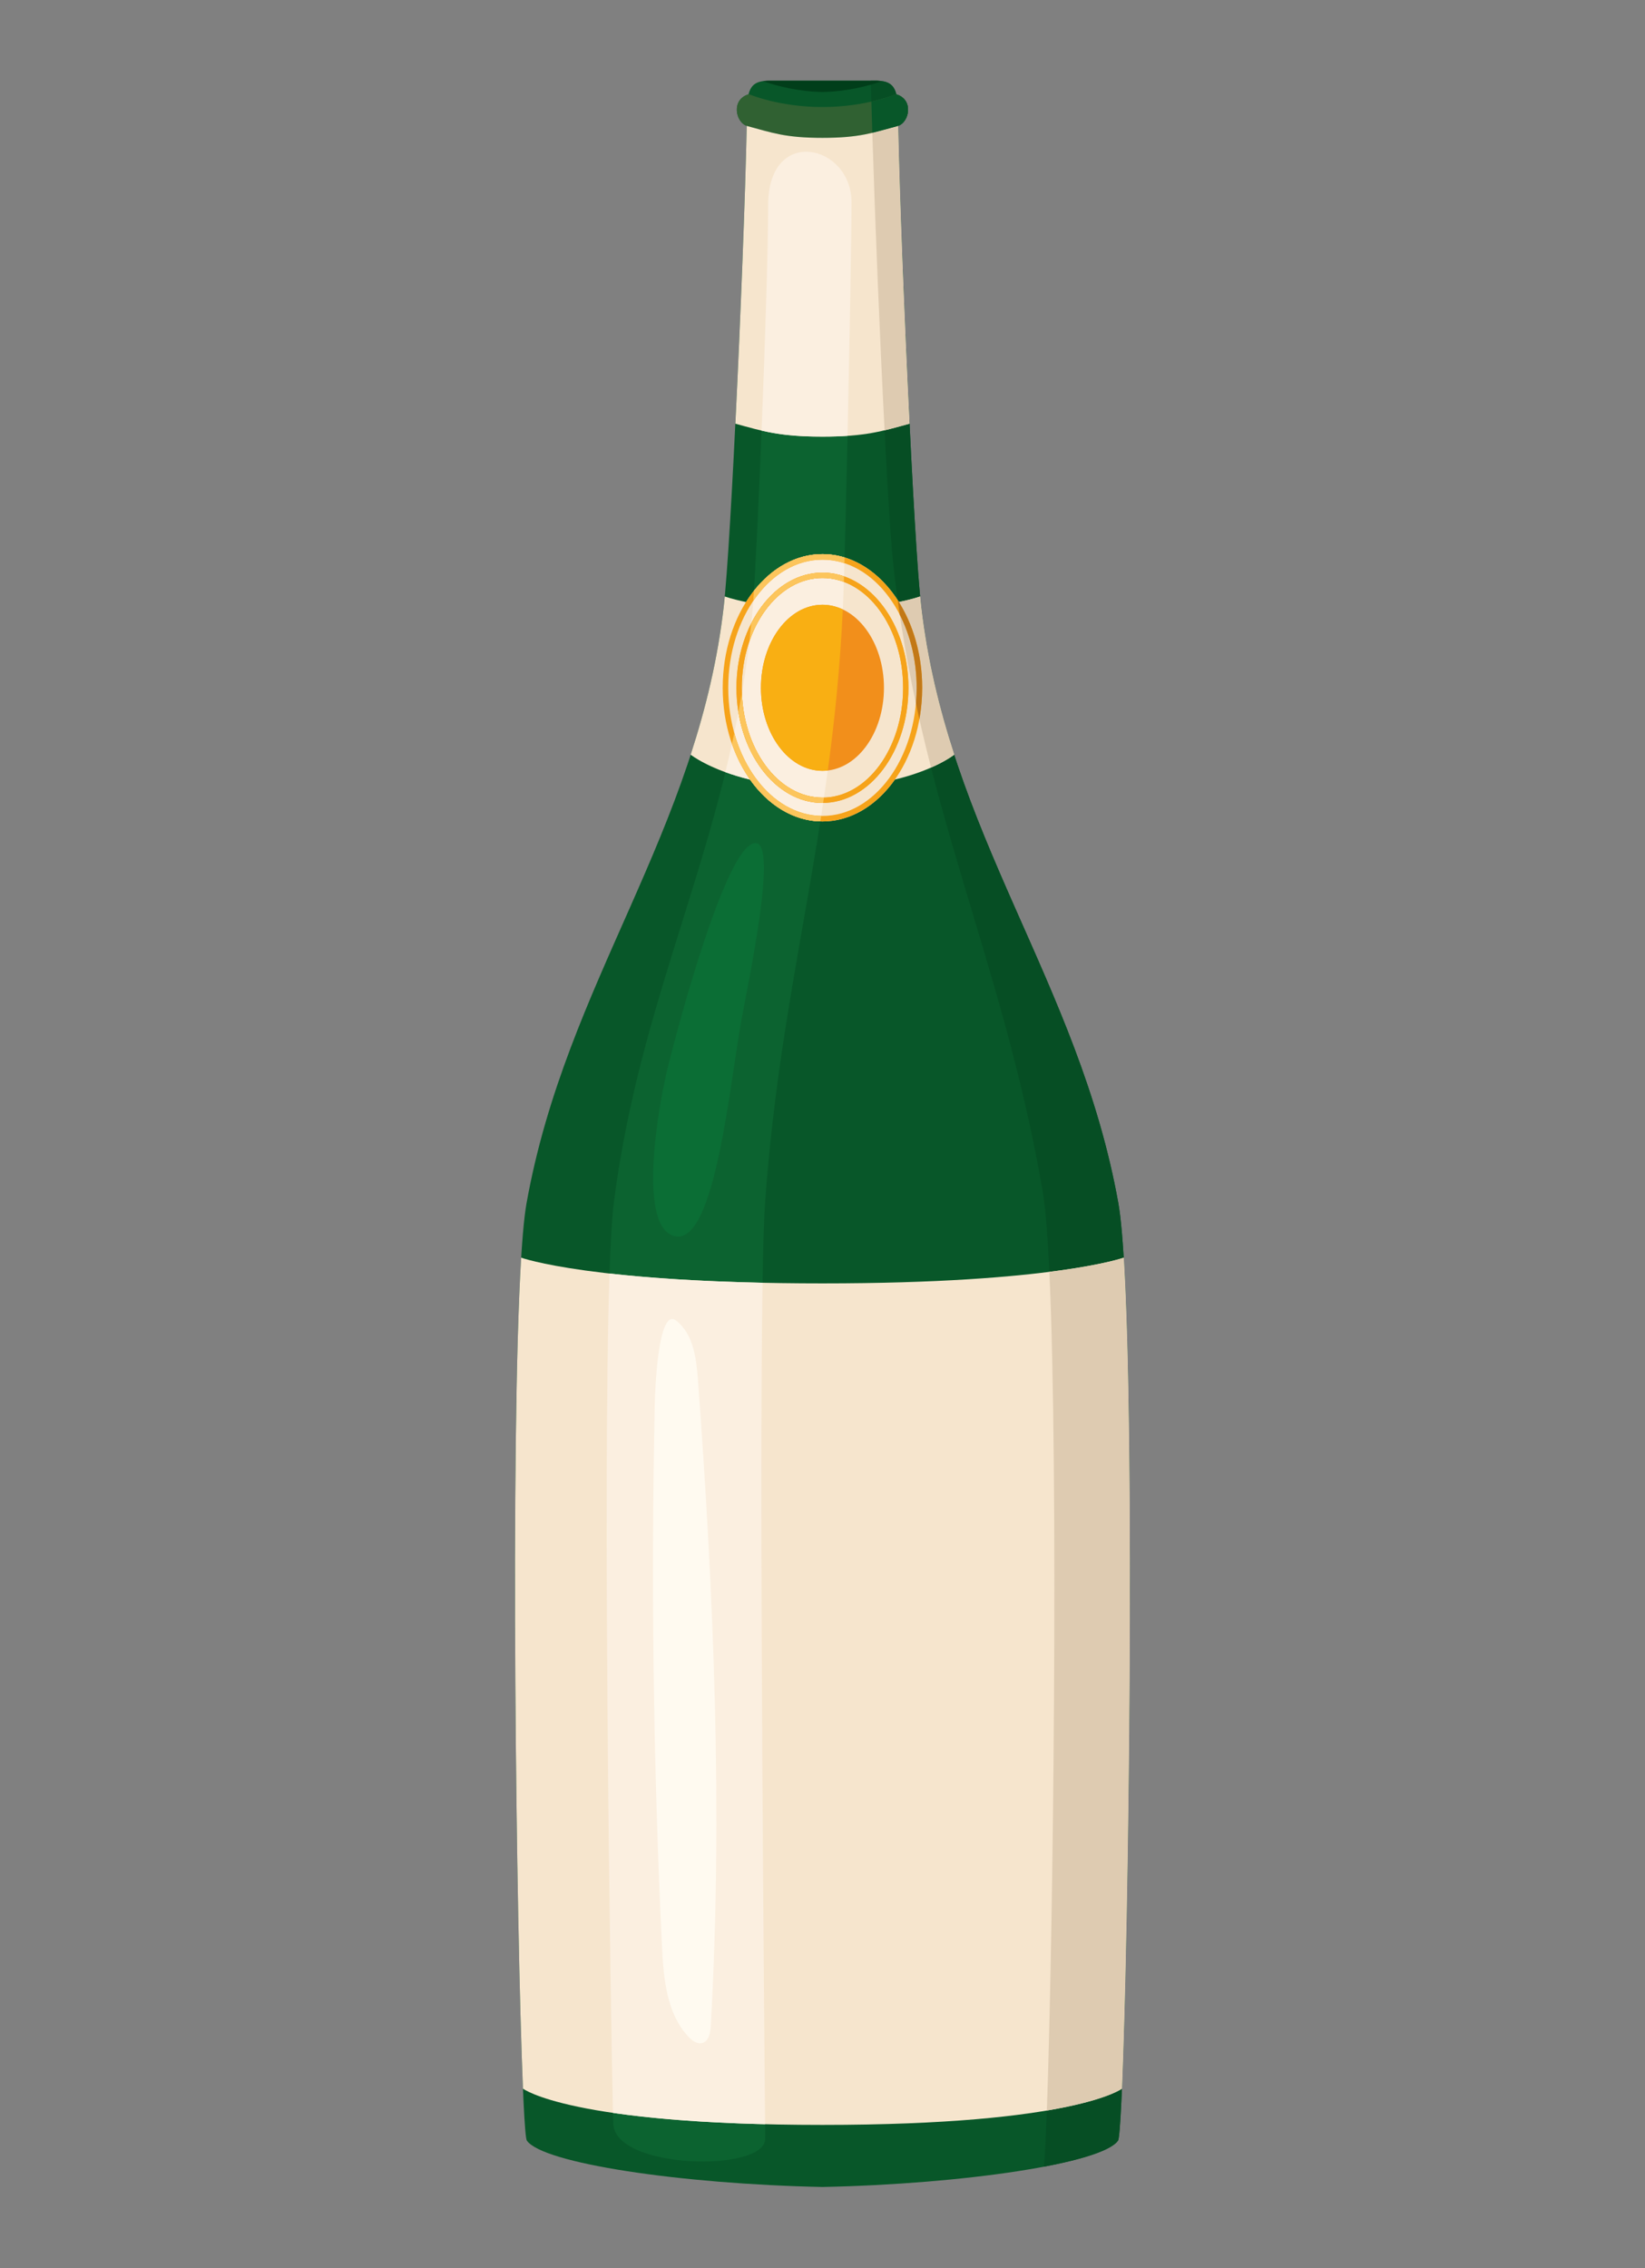 <?xml version="1.0" encoding="utf-8"?>
<!-- Generator: Adobe Illustrator 27.5.0, SVG Export Plug-In . SVG Version: 6.00 Build 0)  -->
<svg version="1.1" id="Capa_1" xmlns="http://www.w3.org/2000/svg" xmlns:xlink="http://www.w3.org/1999/xlink" x="0px" y="0px"
	 viewBox="0 0 1807 2491" style="enable-background:new 0 0 1807 2491;" xml:space="preserve">
<rect x="0" y="0" width="1807" height="2491" fill="#808080" stroke="none"/>
<g>
	<g>
		<path style="fill:#085729;" d="M1228.421,1320.969c-43.827-243.607-187.682-405.126-216.518-654.5
			c-8.146-70.445-22.609-395.311-25.294-528.265c12.269-4.19,17.308-28.709-1.988-34.589c-2.659-10.764-8.843-14.679-21.257-14.941
			h-119.84c-12.414,0.262-18.598,4.176-21.257,14.941c-19.295,5.881-14.258,30.399-1.988,34.589
			c-2.685,132.954-17.149,457.82-25.294,528.265c-28.836,249.375-172.691,410.893-216.518,654.5
			c-23.527,130.771-8.926,1016.432,0.24,1029.828c17.129,25.033,168.897,47.748,324.728,50.999v0.001
			c0.003,0,0.006-0.001,0.009-0.001c0.004,0,0.006,0.001,0.009,0.001v-0.001c155.831-3.251,307.598-25.966,324.728-50.999
			C1237.347,2337.401,1251.947,1451.74,1228.421,1320.969z"/>
	</g>
	<g>
		<path style="fill:#064E24;" d="M1228.421,1320.969c-43.827-243.607-187.682-405.126-216.517-654.5
			c-8.146-70.445-22.609-395.311-25.294-528.265c12.269-4.19,17.308-28.709-1.988-34.589c-2.659-10.764-8.843-14.679-21.257-14.941
			h-6.742c3.589,150.196,17.074,462.801,24.831,533.22c28.836,261.773,120.172,431.321,163.999,687.04
			c22.226,129.682,10.425,966.561,1.323,1070.573c44.062-8.358,74.306-18.334,81.406-28.709
			C1237.347,2337.401,1251.947,1451.74,1228.421,1320.969z"/>
	</g>
	<g>
		<path style="fill:#0C6330;" d="M840.509,2349.21c0.321-13.873-9.39-897.47-0.095-1028.241
			c17.316-243.607,74.149-405.126,85.542-654.5c2.832-61.99,9.422-380.587,9.422-444.345c0-63.758-91.6-84.807-91.6,3.296
			c0,88.103-11.762,379.058-16.817,441.048c-20.334,249.375-121.777,410.893-152.683,654.5
			c-16.591,130.771-1.89,997.837-0.522,1012.648C678.29,2382.738,839.669,2385.517,840.509,2349.21z"/>
	</g>
	<g>
		<path style="fill:#F6E5CD;" d="M1232.426,2293.771c7.401-176.442,14.26-712.571,1.95-912.557c0,0-77.98,28.239-330.932,28.239
			s-330.932-28.239-330.932-28.239c-12.31,199.986-5.45,736.115,1.951,912.557c0,0,51.496,39.847,328.982,39.847
			C1180.93,2333.618,1232.426,2293.771,1232.426,2293.771z"/>
	</g>
	<g>
		<path style="fill:#FBEFE0;" d="M837.654,1408.77c-72.866-1.56-127.759-5.612-168.123-10.145
			c-7.836,233.067,1.438,825.365,3.804,921.795c39.339,5.748,93.394,10.648,167.095,12.454
			C839.644,2227.84,833.864,1648.504,837.654,1408.77z"/>
	</g>
	<path style="fill:#013E1A;" d="M903.453,101.023c25.637-0.427,50.185-6.407,65.353-11.922c-1.671-0.238-3.468-0.385-5.443-0.427
		h-119.84c-1.974,0.042-3.771,0.189-5.443,0.427c15.169,5.515,39.716,11.495,65.353,11.922v0.001c0.003,0,0.006,0,0.009,0
		C903.447,101.024,903.449,101.024,903.453,101.023L903.453,101.023z"/>
	<g>
		<path style="fill:#306132;" d="M984.189,103.454c0,0-33.021,14.098-80.746,14.098c-47.725,0-80.745-14.098-80.745-14.098
			c-20.242,5.74-14.591,31.602-1.677,35.035c27.235,7.24,41.326,12.9,82.422,12.9c41.097,0,55.187-5.66,82.423-12.9
			C998.78,135.056,1004.431,109.194,984.189,103.454z"/>
	</g>
	<g>
		<path style="fill:#F6E5CD;" d="M903.443,479.511c47.555,0,66.012-6.101,95.656-14.205
			c-5.744-116.796-10.98-252.312-12.491-327.102c-0.251,0.086-0.486,0.217-0.743,0.285c-27.235,7.24-41.326,12.9-82.423,12.9
			c-41.097,0-55.188-5.66-82.422-12.9c-0.257-0.068-0.491-0.2-0.743-0.285c-1.511,74.79-6.748,210.305-12.492,327.102
			C837.431,473.41,855.889,479.511,903.443,479.511z"/>
	</g>
	<g>
		<path style="fill:#DECBB1;" d="M971.682,472.582c8.889-2.105,17.535-4.576,27.418-7.277c-0.172-3.505-0.344-7.029-0.515-10.566
			c-0.044-0.922-0.089-1.851-0.134-2.775c-0.122-2.53-0.244-5.062-0.366-7.606c-0.067-1.427-0.135-2.859-0.204-4.29
			c-0.1-2.12-0.201-4.241-0.301-6.369c-0.07-1.483-0.139-2.969-0.209-4.456c-0.093-1.988-0.186-3.978-0.279-5.971
			c-0.076-1.643-0.152-3.286-0.229-4.932c-0.095-2.079-0.192-4.16-0.286-6.244c-0.064-1.405-0.129-2.809-0.193-4.216
			c-0.105-2.295-0.208-4.592-0.312-6.89c-0.06-1.318-0.12-2.634-0.178-3.952c-0.101-2.238-0.2-4.477-0.3-6.717
			c-0.065-1.446-0.129-2.89-0.193-4.336c-0.123-2.777-0.245-5.554-0.366-8.331c-0.064-1.467-0.128-2.931-0.192-4.397
			c-0.121-2.785-0.242-5.57-0.361-8.352c-0.061-1.433-0.122-2.864-0.184-4.296c-0.097-2.264-0.194-4.526-0.29-6.787
			c-0.056-1.339-0.112-2.674-0.169-4.012c-0.091-2.161-0.183-4.32-0.272-6.476c-0.071-1.683-0.141-3.362-0.21-5.04
			c-0.076-1.846-0.153-3.689-0.228-5.53c-0.07-1.716-0.141-3.428-0.211-5.14c-0.075-1.825-0.149-3.646-0.223-5.466
			c-0.067-1.666-0.135-3.331-0.202-4.992c-0.083-2.053-0.164-4.098-0.246-6.142c-0.057-1.437-0.115-2.875-0.171-4.308
			c-0.078-1.952-0.154-3.893-0.23-5.836c-0.064-1.631-0.128-3.265-0.192-4.89c-0.1-2.553-0.197-5.089-0.295-7.623
			c-0.049-1.268-0.098-2.536-0.146-3.799c-0.111-2.896-0.221-5.783-0.329-8.651c-0.055-1.447-0.107-2.878-0.162-4.318
			c-0.071-1.906-0.142-3.814-0.212-5.706c-0.058-1.568-0.115-3.122-0.172-4.679c-0.064-1.745-0.128-3.489-0.19-5.221
			c-0.06-1.639-0.118-3.267-0.176-4.894c-0.06-1.659-0.119-3.314-0.177-4.96c-0.054-1.529-0.108-3.05-0.162-4.567
			c-0.063-1.791-0.125-3.569-0.186-5.343c-0.049-1.392-0.096-2.782-0.144-4.163c-0.063-1.86-0.126-3.701-0.188-5.54
			c-0.044-1.318-0.09-2.64-0.133-3.947c-0.065-1.92-0.126-3.815-0.189-5.71c-0.037-1.154-0.077-2.322-0.114-3.467
			c-0.197-6.051-0.385-11.966-0.562-17.732c-0.033-1.085-0.064-2.145-0.097-3.22c-0.052-1.73-0.105-3.462-0.155-5.164
			c-0.038-1.298-0.076-2.573-0.112-3.854c-0.046-1.562-0.091-3.119-0.135-4.655c-0.031-1.106-0.062-2.197-0.092-3.289
			c-0.046-1.666-0.093-3.318-0.137-4.952c-0.029-1.068-0.057-2.127-0.085-3.18c-0.042-1.573-0.083-3.124-0.122-4.664
			c-0.026-1.018-0.053-2.036-0.078-3.039c-0.04-1.598-0.079-3.166-0.117-4.725c-0.022-0.919-0.045-1.846-0.067-2.751
			c-0.039-1.65-0.076-3.26-0.112-4.863c-0.018-0.763-0.036-1.544-0.053-2.297c-0.051-2.319-0.1-4.596-0.144-6.811
			c-0.251,0.086-0.486,0.217-0.743,0.285c-10.385,2.76-18.863,5.288-27.651,7.363C961.203,242.204,966.464,371.108,971.682,472.582z
			"/>
	</g>
	<g>
		<path style="fill:#FBEFE0;" d="M935.378,222.124c0-63.758-91.6-84.807-91.6,3.296c0,46.815-3.321,150.904-7.193,247.484
			c17.373,4.023,35.977,6.606,66.858,6.606c10.476,0,19.481-0.312,27.563-0.86C933.318,373.07,935.378,257.771,935.378,222.124z"/>
	</g>
	<g>
		<path style="fill:#DECBB1;" d="M1241.136,1727.664c-0.006-10.947-0.022-21.833-0.051-32.638c-0.001-0.16-0.001-0.319-0.002-0.479
			c-0.029-10.815-0.07-21.547-0.122-32.179c-0.001-0.187-0.002-0.375-0.003-0.562c-0.054-10.642-0.12-21.182-0.199-31.598
			c-0.001-0.128-0.002-0.257-0.003-0.384c-0.08-10.435-0.172-20.746-0.278-30.913c-0.002-0.132-0.003-0.264-0.005-0.396
			c-0.105-10.108-0.224-20.07-0.357-29.873c-0.003-0.219-0.006-0.439-0.009-0.657c-0.134-9.8-0.282-19.437-0.444-28.891
			c-0.002-0.135-0.005-0.271-0.007-0.405c-0.163-9.472-0.341-18.758-0.534-27.841c-0.003-0.146-0.006-0.293-0.009-0.44
			c-0.193-9.052-0.401-17.899-0.624-26.524c-0.004-0.16-0.008-0.321-0.012-0.481c-0.224-8.628-0.465-17.029-0.72-25.186
			c-0.004-0.126-0.008-0.252-0.012-0.378c-0.256-8.142-0.529-16.037-0.818-23.668c-0.005-0.14-0.01-0.281-0.015-0.421
			c-0.289-7.599-0.595-14.931-0.918-21.981c-0.007-0.15-0.013-0.302-0.021-0.453c-0.323-7.019-0.662-13.752-1.02-20.185
			c-0.008-0.155-0.016-0.312-0.025-0.466c-0.181-3.227-0.365-6.382-0.554-9.452c0,0-22.3,8.069-81.684,15.581
			c10.289,221.331,4.176,731.859-2.766,921.049c65.732-11.129,82.492-24.067,82.5-24.073c0.003-0.06,0.005-0.12,0.008-0.18
			c0.109-2.596,0.218-5.275,0.326-8.025c0.013-0.319,0.025-0.647,0.037-0.968c0.102-2.606,0.204-5.272,0.306-8.01
			c0.006-0.192,0.014-0.38,0.021-0.573c0.108-2.941,0.218-5.961,0.326-9.049c0.01-0.288,0.02-0.581,0.03-0.87
			c0.104-2.968,0.207-5.997,0.31-9.093c0.006-0.178,0.012-0.352,0.018-0.53c0.108-3.261,0.216-6.596,0.323-9.995
			c0.01-0.301,0.019-0.607,0.029-0.909c0.101-3.213,0.201-6.484,0.302-9.816c0.007-0.25,0.015-0.494,0.022-0.744
			c0.107-3.547,0.213-7.159,0.317-10.833c0.008-0.26,0.015-0.522,0.022-0.782c0.211-7.392,0.42-15.037,0.626-22.917
			c0.012-0.47,0.024-0.946,0.036-1.417c0.204-7.831,0.404-15.884,0.602-24.155c0.009-0.383,0.018-0.769,0.027-1.152
			c0.2-8.368,0.395-16.945,0.587-25.722c0.008-0.394,0.017-0.79,0.026-1.184c0.194-8.91,0.384-18.014,0.569-27.304
			c0.002-0.118,0.005-0.237,0.007-0.355c0.187-9.361,0.369-18.906,0.546-28.613c0.008-0.4,0.015-0.802,0.022-1.202
			c0.174-9.578,0.343-19.311,0.507-29.185c0.006-0.37,0.012-0.741,0.018-1.111c0.164-9.959,0.323-20.055,0.475-30.274
			c0.004-0.236,0.007-0.472,0.011-0.709c0.154-10.325,0.302-20.772,0.443-31.323c0.003-0.21,0.006-0.421,0.008-0.631
			c0.14-10.445,0.272-20.992,0.398-31.618c0.006-0.505,0.012-1.011,0.017-1.518c0.125-10.645,0.243-21.367,0.353-32.152
			c0.002-0.138,0.004-0.276,0.005-0.414c0.111-10.86,0.213-21.782,0.307-32.745c0.004-0.419,0.007-0.838,0.011-1.258
			c0.093-10.919,0.178-21.878,0.254-32.859c0.002-0.2,0.003-0.4,0.005-0.6c0.076-10.983,0.142-21.987,0.2-32.993
			c0.002-0.446,0.005-0.891,0.007-1.336c0.057-10.974,0.104-21.948,0.142-32.903c0.001-0.231,0.002-0.463,0.002-0.694
			c0.038-11.098,0.066-22.175,0.083-33.213c0-0.181,0-0.363,0.001-0.544c0.016-11.038,0.022-22.035,0.017-32.972
			C1241.136,1728.101,1241.136,1727.883,1241.136,1727.664z"/>
	</g>
	<g>
		<path style="fill:#085729;" d="M958.215,145.852c8.789-2.075,17.266-4.603,27.651-7.363c0.257-0.068,0.491-0.2,0.743-0.285l0,0
			c12.269-4.19,17.308-28.709-1.988-34.589l0,0c-0.153-0.047-0.275-0.117-0.431-0.16c0,0-10.022,4.271-26.978,8.112
			C957.507,122.412,957.844,133.886,958.215,145.852z"/>
	</g>
	<g>
		<path style="fill:#F6E5CD;" d="M1048.192,828.813c-16.522-50.782-29.561-104.154-36.289-162.344
			c-0.379-3.275-0.771-7.103-1.175-11.433c0,0-7.878,2.948-23.338,6.114c-20.114-32.129-50.274-52.604-83.947-52.604
			c-33.672,0-63.832,20.475-83.945,52.604c-15.46-3.165-23.339-6.114-23.339-6.114c-0.404,4.33-0.797,8.158-1.175,11.433
			c-6.729,58.19-19.768,111.562-36.289,162.344c0,0,20.804,16.631,65.217,27.345c19.983,28.29,48.235,45.993,79.53,45.993
			c31.297,0,59.548-17.702,79.532-45.993C1027.387,845.444,1048.192,828.813,1048.192,828.813z"/>
		<path style="fill:#FBEFE0;" d="M927.757,612.199c-7.822-2.386-15.96-3.653-24.315-3.653c-29.119,0-55.597,15.334-75.238,40.253
			c-0.447,7.051-0.865,13.016-1.244,17.669c-5.346,65.573-16.331,125.04-30.137,181.553c7.799,2.843,16.78,5.65,27.088,8.136
			c19.486,27.588,46.845,45.058,77.213,45.911c11.391-72.671,20.866-148.81,24.831-235.6
			C926.457,655.49,927.077,636.435,927.757,612.199z"/>
		<path style="fill:#DECBB1;" d="M1011.451,662.341c-0.085-0.812-0.172-1.651-0.258-2.514c-0.038-0.38-0.076-0.754-0.115-1.144
			c-0.116-1.175-0.232-2.382-0.35-3.644c0-0.001,0-0.002,0-0.002c0,0-7.878,2.948-23.338,6.114
			c-0.415-0.662-0.859-1.289-1.282-1.941c9.001,65.84,21.836,126.077,36.633,183.753c17.188-7.556,25.451-14.149,25.452-14.149
			c-1.992-6.122-3.929-12.286-5.813-18.488c-0.15-0.493-0.298-0.987-0.447-1.48c-1.744-5.773-3.44-11.582-5.082-17.431
			c-0.296-1.053-0.583-2.112-0.876-3.167c-1.49-5.383-2.946-10.794-4.343-16.247c-0.425-1.654-0.828-3.325-1.244-4.985
			c-1.239-4.962-2.46-9.938-3.617-14.962c-0.534-2.314-1.03-4.657-1.546-6.985c-0.992-4.487-1.986-8.973-2.908-13.513
			c-0.63-3.091-1.2-6.227-1.795-9.344c-0.745-3.904-1.512-7.792-2.202-11.738c-0.731-4.169-1.378-8.402-2.045-12.62
			c-0.479-3.026-1-6.018-1.444-9.069c-1.074-7.363-2.058-14.795-2.927-22.314c-0.114-0.989-0.231-2.044-0.347-3.132
			C1011.521,663.011,1011.486,662.674,1011.451,662.341z"/>
		<g>
			<g>
				<path style="fill:#F6A31A;" d="M903.443,902.15c-60.411,0-109.559-65.855-109.559-146.802
					c0-80.947,49.148-146.802,109.559-146.802c60.412,0,109.56,65.856,109.56,146.802
					C1013.003,836.295,963.855,902.15,903.443,902.15z M903.443,614.625c-57.06,0-103.481,63.129-103.481,140.724
					c0,77.595,46.421,140.724,103.481,140.724c57.06,0,103.482-63.129,103.482-140.724
					C1006.925,677.754,960.503,614.625,903.443,614.625z"/>
			</g>
			<g>
				<path style="fill:#F6A31A;" d="M903.443,881.795c-52.076,0-94.445-56.725-94.445-126.447
					c0-69.723,42.369-126.447,94.445-126.447c52.078,0,94.446,56.724,94.446,126.447
					C997.889,825.07,955.521,881.795,903.443,881.795z M903.443,634.74c-48.858,0-88.607,54.105-88.607,120.609
					c0,66.503,39.749,120.609,88.607,120.609c48.859,0,88.609-54.105,88.609-120.609C992.051,688.845,952.302,634.74,903.443,634.74
					z"/>
			</g>
		</g>
		<path style="fill:#C27816;" d="M988.342,675.032c11.697,22.794,18.583,50.475,18.583,80.317c0,5.849-0.295,11.602-0.807,17.266
			c1.244,5.778,2.508,11.528,3.8,17.24c2-11.074,3.086-22.62,3.086-34.505c0-36.775-10.167-70.407-26.903-96.193
			C986.827,664.477,987.566,669.783,988.342,675.032z"/>
		<g>
			<path style="fill:#F6A31A;" d="M903.443,881.795c-52.076,0-94.445-56.725-94.445-126.447c0-69.723,42.369-126.447,94.445-126.447
				c52.078,0,94.446,56.724,94.446,126.447C997.889,825.07,955.521,881.795,903.443,881.795z M903.443,634.74
				c-48.858,0-88.607,54.105-88.607,120.609c0,66.503,39.749,120.609,88.607,120.609c48.859,0,88.609-54.105,88.609-120.609
				C992.051,688.845,952.302,634.74,903.443,634.74z"/>
		</g>
		<g>
			<path style="fill:#FCC55C;" d="M806.616,804.941c-0.845,4.03-1.69,8.061-2.568,12.056c17.114,49.339,54.082,83.868,97.077,85.075
				c0.315-2.012,0.627-4.03,0.939-6.047C858.434,895.243,821.243,857.578,806.616,804.941z"/>
			<path style="fill:#FCC55C;" d="M903.443,614.625c8.311,0,16.385,1.376,24.134,3.904c0.06-2.056,0.119-4.155,0.179-6.294
				c-7.826-2.386-15.956-3.689-24.313-3.689c-29.116,0-55.594,15.328-75.237,40.239c-0.26,4.101-0.511,7.849-0.749,11.164
				C846.376,632.103,873.432,614.625,903.443,614.625z"/>
		</g>
		<g>
			<path style="fill:#FCC55C;" d="M903.443,875.957c-47.41,0-86.238-50.948-88.497-114.733c-1.206,7.054-2.465,14.05-3.782,20.985
				c9.226,56.858,47.087,99.586,92.279,99.586c0.268,0,0.531-0.025,0.798-0.028c0.292-1.951,0.579-3.911,0.869-5.868
				C904.553,875.914,904.002,875.957,903.443,875.957z"/>
			<path style="fill:#FCC55C;" d="M825.301,684.416c-0.668,6.766-1.402,13.46-2.184,20.103
				c14.118-41.168,44.805-69.779,80.326-69.779c8.142,0,16.021,1.533,23.516,4.345c0.063-1.988,0.127-4.027,0.192-6.145
				c-7.579-2.633-15.523-4.038-23.708-4.038C870.988,628.902,842.309,650.938,825.301,684.416z"/>
		</g>
		<ellipse style="fill:#F28F1B;" cx="903.443" cy="755.348" rx="67.563" ry="91.186"/>
		<path style="fill:#F9AF13;" d="M903.443,664.163c-37.314,0-67.563,40.825-67.563,91.185c0,50.36,30.249,91.186,67.563,91.186
			c1.984,0,3.943-0.14,5.883-0.366c7.504-55.136,13.475-113.138,16.483-176.867C918.807,665.985,911.285,664.163,903.443,664.163z"
			/>
	</g>
	<g>
		<path style="fill:#0B6E35;" d="M742.974,1357.894c43.075,5.622,59.01-170.887,71.861-239.85
			c8.725-46.82,38.221-187.451,16.389-191.915c-31.418-6.422-86.43,200.65-97.297,244.58
			C721.757,1219.91,699.899,1352.273,742.974,1357.894z"/>
	</g>
	<g>
		<path style="fill:#FFFAF0;" d="M727.164,2137.196c1.695,35.365,4.907,73.91,29.158,99.707c4.009,4.264,9.619,8.338,15.244,6.718
			c7.057-2.033,8.78-11.079,9.193-18.412c13.295-236.434,3.382-473.612-14.068-709.775c-1.755-23.743-5.051-50.354-23.798-65.027
			l0,0c-20.878-16.342-23.486,83.291-23.695,93.255c-1.014,48.167-1.624,96.344-1.829,144.522
			c-0.411,96.356,0.796,192.719,3.619,289.034C722.55,2030.559,724.548,2083.895,727.164,2137.196z"/>
	</g>
</g>
</svg>
